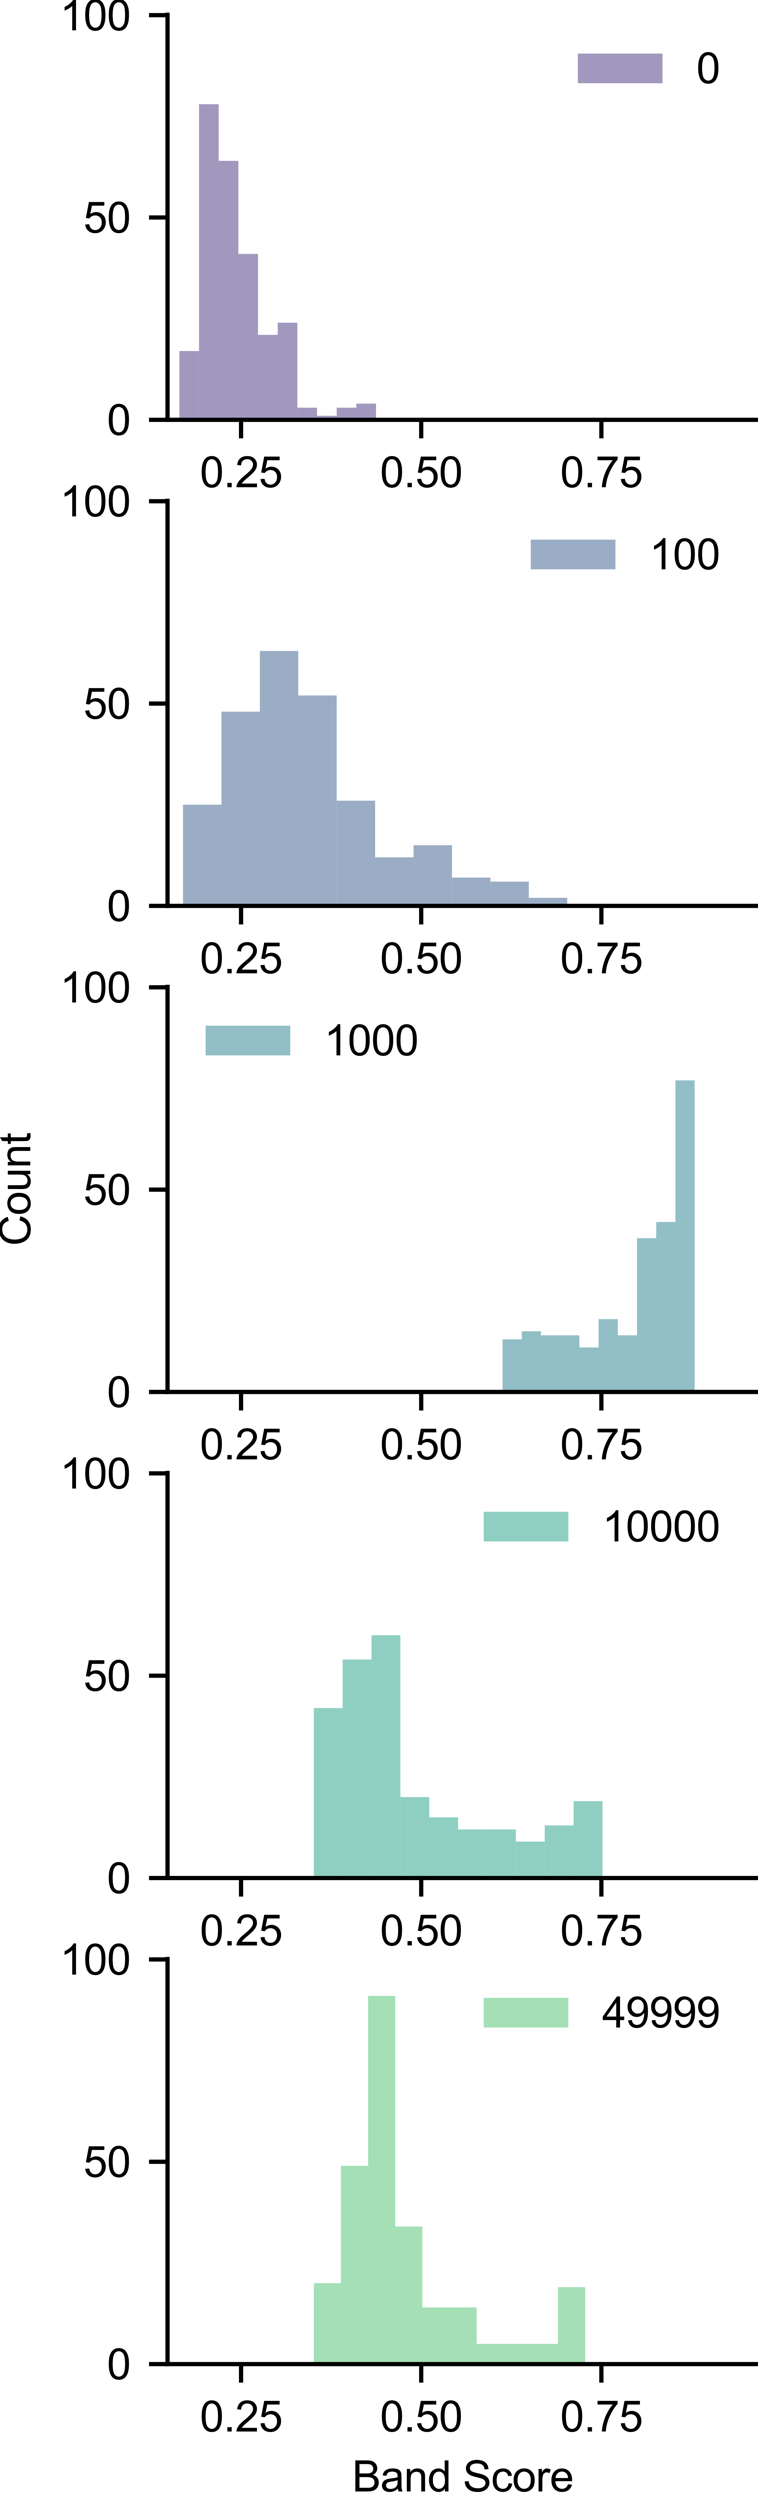 <?xml version="1.0" encoding="utf-8" standalone="no"?>
<!DOCTYPE svg PUBLIC "-//W3C//DTD SVG 1.1//EN"
  "http://www.w3.org/Graphics/SVG/1.1/DTD/svg11.dtd">
<svg xmlns:xlink="http://www.w3.org/1999/xlink" width="143.262pt" height="471.939pt" viewBox="0 0 143.262 471.939" xmlns="http://www.w3.org/2000/svg" version="1.1">
 <defs>
  <style type="text/css">*{stroke-linejoin: round; stroke-linecap: butt}</style>
 </defs>
 <g id="figure_1">
  <g id="patch_1">
   <path d="M 0 471.939 
L 143.262 471.939 
L 143.262 0 
L 0 0 
L 0 471.939 
z
" style="fill: none"/>
  </g>
  <g id="axes_1">
   <g id="patch_2">
    <path d="M 31.663 79.256 
L 143.262 79.256 
L 143.262 2.787 
L 31.663 2.787 
L 31.663 79.256 
z
" style="fill: none"/>
   </g>
   <g id="matplotlib.axis_1">
    <g id="xtick_1">
     <g id="line2d_1">
      <defs>
       <path id="mdbc0a5e613" d="M 0 0 
L 0 3.5 
" style="stroke: #000000; stroke-width: 0.8"/>
      </defs>
      <g>
       <use xlink:href="#mdbc0a5e613" x="45.561" y="79.256" style="stroke: #000000; stroke-width: 0.8"/>
      </g>
     </g>
     <g id="text_1">
      <!-- 0.25 -->
      <g transform="translate(37.776 91.982) scale(0.08 -0.08)">
       <defs>
        <path id="ArialMT-30" d="M 266 2259 
Q 266 3072 433 3567 
Q 600 4063 929 4331 
Q 1259 4600 1759 4600 
Q 2128 4600 2406 4451 
Q 2684 4303 2865 4023 
Q 3047 3744 3150 3342 
Q 3253 2941 3253 2259 
Q 3253 1453 3087 958 
Q 2922 463 2592 192 
Q 2263 -78 1759 -78 
Q 1097 -78 719 397 
Q 266 969 266 2259 
z
M 844 2259 
Q 844 1131 1108 757 
Q 1372 384 1759 384 
Q 2147 384 2411 759 
Q 2675 1134 2675 2259 
Q 2675 3391 2411 3762 
Q 2147 4134 1753 4134 
Q 1366 4134 1134 3806 
Q 844 3388 844 2259 
z
" transform="scale(0.016)"/>
        <path id="ArialMT-2e" d="M 581 0 
L 581 641 
L 1222 641 
L 1222 0 
L 581 0 
z
" transform="scale(0.016)"/>
        <path id="ArialMT-32" d="M 3222 541 
L 3222 0 
L 194 0 
Q 188 203 259 391 
Q 375 700 629 1000 
Q 884 1300 1366 1694 
Q 2113 2306 2375 2664 
Q 2638 3022 2638 3341 
Q 2638 3675 2398 3904 
Q 2159 4134 1775 4134 
Q 1369 4134 1125 3890 
Q 881 3647 878 3216 
L 300 3275 
Q 359 3922 746 4261 
Q 1134 4600 1788 4600 
Q 2447 4600 2831 4234 
Q 3216 3869 3216 3328 
Q 3216 3053 3103 2787 
Q 2991 2522 2730 2228 
Q 2469 1934 1863 1422 
Q 1356 997 1212 845 
Q 1069 694 975 541 
L 3222 541 
z
" transform="scale(0.016)"/>
        <path id="ArialMT-35" d="M 266 1200 
L 856 1250 
Q 922 819 1161 601 
Q 1400 384 1738 384 
Q 2144 384 2425 690 
Q 2706 997 2706 1503 
Q 2706 1984 2436 2262 
Q 2166 2541 1728 2541 
Q 1456 2541 1237 2417 
Q 1019 2294 894 2097 
L 366 2166 
L 809 4519 
L 3088 4519 
L 3088 3981 
L 1259 3981 
L 1013 2750 
Q 1425 3038 1878 3038 
Q 2478 3038 2890 2622 
Q 3303 2206 3303 1553 
Q 3303 931 2941 478 
Q 2500 -78 1738 -78 
Q 1113 -78 717 272 
Q 322 622 266 1200 
z
" transform="scale(0.016)"/>
       </defs>
       <use xlink:href="#ArialMT-30"/>
       <use xlink:href="#ArialMT-2e" x="55.615"/>
       <use xlink:href="#ArialMT-32" x="83.398"/>
       <use xlink:href="#ArialMT-35" x="139.014"/>
      </g>
     </g>
    </g>
    <g id="xtick_2">
     <g id="line2d_2">
      <g>
       <use xlink:href="#mdbc0a5e613" x="79.61" y="79.256" style="stroke: #000000; stroke-width: 0.8"/>
      </g>
     </g>
     <g id="text_2">
      <!-- 0.50 -->
      <g transform="translate(71.826 91.982) scale(0.08 -0.08)">
       <use xlink:href="#ArialMT-30"/>
       <use xlink:href="#ArialMT-2e" x="55.615"/>
       <use xlink:href="#ArialMT-35" x="83.398"/>
       <use xlink:href="#ArialMT-30" x="139.014"/>
      </g>
     </g>
    </g>
    <g id="xtick_3">
     <g id="line2d_3">
      <g>
       <use xlink:href="#mdbc0a5e613" x="113.66" y="79.256" style="stroke: #000000; stroke-width: 0.8"/>
      </g>
     </g>
     <g id="text_3">
      <!-- 0.75 -->
      <g transform="translate(105.875 91.982) scale(0.08 -0.08)">
       <defs>
        <path id="ArialMT-37" d="M 303 3981 
L 303 4522 
L 3269 4522 
L 3269 4084 
Q 2831 3619 2401 2847 
Q 1972 2075 1738 1259 
Q 1569 684 1522 0 
L 944 0 
Q 953 541 1156 1306 
Q 1359 2072 1739 2783 
Q 2119 3494 2547 3981 
L 303 3981 
z
" transform="scale(0.016)"/>
       </defs>
       <use xlink:href="#ArialMT-30"/>
       <use xlink:href="#ArialMT-2e" x="55.615"/>
       <use xlink:href="#ArialMT-37" x="83.398"/>
       <use xlink:href="#ArialMT-35" x="139.014"/>
      </g>
     </g>
    </g>
   </g>
   <g id="matplotlib.axis_2">
    <g id="ytick_1">
     <g id="line2d_4">
      <defs>
       <path id="mf24ee908a6" d="M 0 0 
L -3.5 0 
" style="stroke: #000000; stroke-width: 0.8"/>
      </defs>
      <g>
       <use xlink:href="#mf24ee908a6" x="31.663" y="79.256" style="stroke: #000000; stroke-width: 0.8"/>
      </g>
     </g>
     <g id="text_4">
      <!-- 0 -->
      <g transform="translate(20.214 82.119) scale(0.08 -0.08)">
       <use xlink:href="#ArialMT-30"/>
      </g>
     </g>
    </g>
    <g id="ytick_2">
     <g id="line2d_5">
      <g>
       <use xlink:href="#mf24ee908a6" x="31.663" y="41.059" style="stroke: #000000; stroke-width: 0.8"/>
      </g>
     </g>
     <g id="text_5">
      <!-- 50 -->
      <g transform="translate(15.765 43.923) scale(0.08 -0.08)">
       <use xlink:href="#ArialMT-35"/>
       <use xlink:href="#ArialMT-30" x="55.615"/>
      </g>
     </g>
    </g>
    <g id="ytick_3">
     <g id="line2d_6">
      <g>
       <use xlink:href="#mf24ee908a6" x="31.663" y="2.863" style="stroke: #000000; stroke-width: 0.8"/>
      </g>
     </g>
     <g id="text_6">
      <!-- 100 -->
      <g transform="translate(11.316 5.726) scale(0.08 -0.08)">
       <defs>
        <path id="ArialMT-31" d="M 2384 0 
L 1822 0 
L 1822 3584 
Q 1619 3391 1289 3197 
Q 959 3003 697 2906 
L 697 3450 
Q 1169 3672 1522 3987 
Q 1875 4303 2022 4600 
L 2384 4600 
L 2384 0 
z
" transform="scale(0.016)"/>
       </defs>
       <use xlink:href="#ArialMT-31"/>
       <use xlink:href="#ArialMT-30" x="55.615"/>
       <use xlink:href="#ArialMT-30" x="111.23"/>
      </g>
     </g>
    </g>
   </g>
   <g id="patch_3">
    <path d="M 33.902 79.256 
L 37.618 79.256 
L 37.618 66.269 
L 33.902 66.269 
z
" clip-path="url(#p1be036c412)" style="fill: #46327e; opacity: 0.5"/>
   </g>
   <g id="patch_4">
    <path d="M 37.618 79.256 
L 41.335 79.256 
L 41.335 19.669 
L 37.618 19.669 
z
" clip-path="url(#p1be036c412)" style="fill: #46327e; opacity: 0.5"/>
   </g>
   <g id="patch_5">
    <path d="M 41.335 79.256 
L 45.052 79.256 
L 45.052 30.364 
L 41.335 30.364 
z
" clip-path="url(#p1be036c412)" style="fill: #46327e; opacity: 0.5"/>
   </g>
   <g id="patch_6">
    <path d="M 45.052 79.256 
L 48.768 79.256 
L 48.768 47.935 
L 45.052 47.935 
z
" clip-path="url(#p1be036c412)" style="fill: #46327e; opacity: 0.5"/>
   </g>
   <g id="patch_7">
    <path d="M 48.768 79.256 
L 52.485 79.256 
L 52.485 63.213 
L 48.768 63.213 
z
" clip-path="url(#p1be036c412)" style="fill: #46327e; opacity: 0.5"/>
   </g>
   <g id="patch_8">
    <path d="M 52.485 79.256 
L 56.202 79.256 
L 56.202 60.921 
L 52.485 60.921 
z
" clip-path="url(#p1be036c412)" style="fill: #46327e; opacity: 0.5"/>
   </g>
   <g id="patch_9">
    <path d="M 56.202 79.256 
L 59.918 79.256 
L 59.918 76.964 
L 56.202 76.964 
z
" clip-path="url(#p1be036c412)" style="fill: #46327e; opacity: 0.5"/>
   </g>
   <g id="patch_10">
    <path d="M 59.918 79.256 
L 63.635 79.256 
L 63.635 78.492 
L 59.918 78.492 
z
" clip-path="url(#p1be036c412)" style="fill: #46327e; opacity: 0.5"/>
   </g>
   <g id="patch_11">
    <path d="M 63.635 79.256 
L 67.352 79.256 
L 67.352 76.964 
L 63.635 76.964 
z
" clip-path="url(#p1be036c412)" style="fill: #46327e; opacity: 0.5"/>
   </g>
   <g id="patch_12">
    <path d="M 67.352 79.256 
L 71.069 79.256 
L 71.069 76.2 
L 67.352 76.2 
z
" clip-path="url(#p1be036c412)" style="fill: #46327e; opacity: 0.5"/>
   </g>
   <g id="patch_13">
    <path d="M 31.663 79.256 
L 31.663 2.787 
" style="fill: none; stroke: #000000; stroke-width: 0.8; stroke-linejoin: miter; stroke-linecap: square"/>
   </g>
   <g id="patch_14">
    <path d="M 31.663 79.256 
L 143.262 79.256 
" style="fill: none; stroke: #000000; stroke-width: 0.8; stroke-linejoin: miter; stroke-linecap: square"/>
   </g>
   <g id="legend_1">
    <g id="patch_15">
     <path d="M 109.214 15.713 
L 125.214 15.713 
L 125.214 10.113 
L 109.214 10.113 
z
" style="fill: #46327e; opacity: 0.5"/>
    </g>
    <g id="text_7">
     <!-- 0 -->
     <g transform="translate(131.614 15.713) scale(0.08 -0.08)">
      <use xlink:href="#ArialMT-30"/>
     </g>
    </g>
   </g>
  </g>
  <g id="axes_2">
   <g id="patch_16">
    <path d="M 31.663 171.018 
L 143.262 171.018 
L 143.262 94.549 
L 31.663 94.549 
L 31.663 171.018 
z
" style="fill: none"/>
   </g>
   <g id="matplotlib.axis_3">
    <g id="xtick_4">
     <g id="line2d_7">
      <g>
       <use xlink:href="#mdbc0a5e613" x="45.561" y="171.018" style="stroke: #000000; stroke-width: 0.8"/>
      </g>
     </g>
     <g id="text_8">
      <!-- 0.25 -->
      <g transform="translate(37.776 183.745) scale(0.08 -0.08)">
       <use xlink:href="#ArialMT-30"/>
       <use xlink:href="#ArialMT-2e" x="55.615"/>
       <use xlink:href="#ArialMT-32" x="83.398"/>
       <use xlink:href="#ArialMT-35" x="139.014"/>
      </g>
     </g>
    </g>
    <g id="xtick_5">
     <g id="line2d_8">
      <g>
       <use xlink:href="#mdbc0a5e613" x="79.61" y="171.018" style="stroke: #000000; stroke-width: 0.8"/>
      </g>
     </g>
     <g id="text_9">
      <!-- 0.50 -->
      <g transform="translate(71.826 183.745) scale(0.08 -0.08)">
       <use xlink:href="#ArialMT-30"/>
       <use xlink:href="#ArialMT-2e" x="55.615"/>
       <use xlink:href="#ArialMT-35" x="83.398"/>
       <use xlink:href="#ArialMT-30" x="139.014"/>
      </g>
     </g>
    </g>
    <g id="xtick_6">
     <g id="line2d_9">
      <g>
       <use xlink:href="#mdbc0a5e613" x="113.66" y="171.018" style="stroke: #000000; stroke-width: 0.8"/>
      </g>
     </g>
     <g id="text_10">
      <!-- 0.75 -->
      <g transform="translate(105.875 183.745) scale(0.08 -0.08)">
       <use xlink:href="#ArialMT-30"/>
       <use xlink:href="#ArialMT-2e" x="55.615"/>
       <use xlink:href="#ArialMT-37" x="83.398"/>
       <use xlink:href="#ArialMT-35" x="139.014"/>
      </g>
     </g>
    </g>
   </g>
   <g id="matplotlib.axis_4">
    <g id="ytick_4">
     <g id="line2d_10">
      <g>
       <use xlink:href="#mf24ee908a6" x="31.663" y="171.018" style="stroke: #000000; stroke-width: 0.8"/>
      </g>
     </g>
     <g id="text_11">
      <!-- 0 -->
      <g transform="translate(20.214 173.882) scale(0.08 -0.08)">
       <use xlink:href="#ArialMT-30"/>
      </g>
     </g>
    </g>
    <g id="ytick_5">
     <g id="line2d_11">
      <g>
       <use xlink:href="#mf24ee908a6" x="31.663" y="132.822" style="stroke: #000000; stroke-width: 0.8"/>
      </g>
     </g>
     <g id="text_12">
      <!-- 50 -->
      <g transform="translate(15.765 135.685) scale(0.08 -0.08)">
       <use xlink:href="#ArialMT-35"/>
       <use xlink:href="#ArialMT-30" x="55.615"/>
      </g>
     </g>
    </g>
    <g id="ytick_6">
     <g id="line2d_12">
      <g>
       <use xlink:href="#mf24ee908a6" x="31.663" y="94.626" style="stroke: #000000; stroke-width: 0.8"/>
      </g>
     </g>
     <g id="text_13">
      <!-- 100 -->
      <g transform="translate(11.316 97.489) scale(0.08 -0.08)">
       <use xlink:href="#ArialMT-31"/>
       <use xlink:href="#ArialMT-30" x="55.615"/>
       <use xlink:href="#ArialMT-30" x="111.23"/>
      </g>
     </g>
    </g>
   </g>
   <g id="patch_17">
    <path d="M 34.589 171.018 
L 41.851 171.018 
L 41.851 151.92 
L 34.589 151.92 
z
" clip-path="url(#p3126fcc3c9)" style="fill: #365c8d; opacity: 0.5"/>
   </g>
   <g id="patch_18">
    <path d="M 41.851 171.018 
L 49.112 171.018 
L 49.112 134.35 
L 41.851 134.35 
z
" clip-path="url(#p3126fcc3c9)" style="fill: #365c8d; opacity: 0.5"/>
   </g>
   <g id="patch_19">
    <path d="M 49.112 171.018 
L 56.374 171.018 
L 56.374 122.891 
L 49.112 122.891 
z
" clip-path="url(#p3126fcc3c9)" style="fill: #365c8d; opacity: 0.5"/>
   </g>
   <g id="patch_20">
    <path d="M 56.374 171.018 
L 63.636 171.018 
L 63.636 131.294 
L 56.374 131.294 
z
" clip-path="url(#p3126fcc3c9)" style="fill: #365c8d; opacity: 0.5"/>
   </g>
   <g id="patch_21">
    <path d="M 63.636 171.018 
L 70.898 171.018 
L 70.898 151.156 
L 63.636 151.156 
z
" clip-path="url(#p3126fcc3c9)" style="fill: #365c8d; opacity: 0.5"/>
   </g>
   <g id="patch_22">
    <path d="M 70.898 171.018 
L 78.159 171.018 
L 78.159 161.851 
L 70.898 161.851 
z
" clip-path="url(#p3126fcc3c9)" style="fill: #365c8d; opacity: 0.5"/>
   </g>
   <g id="patch_23">
    <path d="M 78.159 171.018 
L 85.421 171.018 
L 85.421 159.56 
L 78.159 159.56 
z
" clip-path="url(#p3126fcc3c9)" style="fill: #365c8d; opacity: 0.5"/>
   </g>
   <g id="patch_24">
    <path d="M 85.421 171.018 
L 92.683 171.018 
L 92.683 165.671 
L 85.421 165.671 
z
" clip-path="url(#p3126fcc3c9)" style="fill: #365c8d; opacity: 0.5"/>
   </g>
   <g id="patch_25">
    <path d="M 92.683 171.018 
L 99.945 171.018 
L 99.945 166.435 
L 92.683 166.435 
z
" clip-path="url(#p3126fcc3c9)" style="fill: #365c8d; opacity: 0.5"/>
   </g>
   <g id="patch_26">
    <path d="M 99.945 171.018 
L 107.207 171.018 
L 107.207 169.491 
L 99.945 169.491 
z
" clip-path="url(#p3126fcc3c9)" style="fill: #365c8d; opacity: 0.5"/>
   </g>
   <g id="patch_27">
    <path d="M 31.663 171.018 
L 31.663 94.549 
" style="fill: none; stroke: #000000; stroke-width: 0.8; stroke-linejoin: miter; stroke-linecap: square"/>
   </g>
   <g id="patch_28">
    <path d="M 31.663 171.018 
L 143.262 171.018 
" style="fill: none; stroke: #000000; stroke-width: 0.8; stroke-linejoin: miter; stroke-linecap: square"/>
   </g>
   <g id="legend_2">
    <g id="patch_29">
     <path d="M 100.316 107.476 
L 116.316 107.476 
L 116.316 101.876 
L 100.316 101.876 
z
" style="fill: #365c8d; opacity: 0.5"/>
    </g>
    <g id="text_14">
     <!-- 100 -->
     <g transform="translate(122.716 107.476) scale(0.08 -0.08)">
      <use xlink:href="#ArialMT-31"/>
      <use xlink:href="#ArialMT-30" x="55.615"/>
      <use xlink:href="#ArialMT-30" x="111.23"/>
     </g>
    </g>
   </g>
  </g>
  <g id="axes_3">
   <g id="patch_30">
    <path d="M 31.663 262.781 
L 143.262 262.781 
L 143.262 186.312 
L 31.663 186.312 
L 31.663 262.781 
z
" style="fill: none"/>
   </g>
   <g id="matplotlib.axis_5">
    <g id="xtick_7">
     <g id="line2d_13">
      <g>
       <use xlink:href="#mdbc0a5e613" x="45.561" y="262.781" style="stroke: #000000; stroke-width: 0.8"/>
      </g>
     </g>
     <g id="text_15">
      <!-- 0.25 -->
      <g transform="translate(37.776 275.507) scale(0.08 -0.08)">
       <use xlink:href="#ArialMT-30"/>
       <use xlink:href="#ArialMT-2e" x="55.615"/>
       <use xlink:href="#ArialMT-32" x="83.398"/>
       <use xlink:href="#ArialMT-35" x="139.014"/>
      </g>
     </g>
    </g>
    <g id="xtick_8">
     <g id="line2d_14">
      <g>
       <use xlink:href="#mdbc0a5e613" x="79.61" y="262.781" style="stroke: #000000; stroke-width: 0.8"/>
      </g>
     </g>
     <g id="text_16">
      <!-- 0.50 -->
      <g transform="translate(71.826 275.507) scale(0.08 -0.08)">
       <use xlink:href="#ArialMT-30"/>
       <use xlink:href="#ArialMT-2e" x="55.615"/>
       <use xlink:href="#ArialMT-35" x="83.398"/>
       <use xlink:href="#ArialMT-30" x="139.014"/>
      </g>
     </g>
    </g>
    <g id="xtick_9">
     <g id="line2d_15">
      <g>
       <use xlink:href="#mdbc0a5e613" x="113.66" y="262.781" style="stroke: #000000; stroke-width: 0.8"/>
      </g>
     </g>
     <g id="text_17">
      <!-- 0.75 -->
      <g transform="translate(105.875 275.507) scale(0.08 -0.08)">
       <use xlink:href="#ArialMT-30"/>
       <use xlink:href="#ArialMT-2e" x="55.615"/>
       <use xlink:href="#ArialMT-37" x="83.398"/>
       <use xlink:href="#ArialMT-35" x="139.014"/>
      </g>
     </g>
    </g>
   </g>
   <g id="matplotlib.axis_6">
    <g id="ytick_7">
     <g id="line2d_16">
      <g>
       <use xlink:href="#mf24ee908a6" x="31.663" y="262.781" style="stroke: #000000; stroke-width: 0.8"/>
      </g>
     </g>
     <g id="text_18">
      <!-- 0 -->
      <g transform="translate(20.214 265.644) scale(0.08 -0.08)">
       <use xlink:href="#ArialMT-30"/>
      </g>
     </g>
    </g>
    <g id="ytick_8">
     <g id="line2d_17">
      <g>
       <use xlink:href="#mf24ee908a6" x="31.663" y="224.585" style="stroke: #000000; stroke-width: 0.8"/>
      </g>
     </g>
     <g id="text_19">
      <!-- 50 -->
      <g transform="translate(15.765 227.448) scale(0.08 -0.08)">
       <use xlink:href="#ArialMT-35"/>
       <use xlink:href="#ArialMT-30" x="55.615"/>
      </g>
     </g>
    </g>
    <g id="ytick_9">
     <g id="line2d_18">
      <g>
       <use xlink:href="#mf24ee908a6" x="31.663" y="186.389" style="stroke: #000000; stroke-width: 0.8"/>
      </g>
     </g>
     <g id="text_20">
      <!-- 100 -->
      <g transform="translate(11.316 189.252) scale(0.08 -0.08)">
       <use xlink:href="#ArialMT-31"/>
       <use xlink:href="#ArialMT-30" x="55.615"/>
       <use xlink:href="#ArialMT-30" x="111.23"/>
      </g>
     </g>
    </g>
    <g id="text_21">
     <!-- Count -->
     <g transform="translate(5.726 235.22) rotate(-90) scale(0.08 -0.08)">
      <defs>
       <path id="ArialMT-43" d="M 3763 1606 
L 4369 1453 
Q 4178 706 3683 314 
Q 3188 -78 2472 -78 
Q 1731 -78 1267 223 
Q 803 525 561 1097 
Q 319 1669 319 2325 
Q 319 3041 592 3573 
Q 866 4106 1370 4382 
Q 1875 4659 2481 4659 
Q 3169 4659 3637 4309 
Q 4106 3959 4291 3325 
L 3694 3184 
Q 3534 3684 3231 3912 
Q 2928 4141 2469 4141 
Q 1941 4141 1586 3887 
Q 1231 3634 1087 3207 
Q 944 2781 944 2328 
Q 944 1744 1114 1308 
Q 1284 872 1643 656 
Q 2003 441 2422 441 
Q 2931 441 3284 734 
Q 3638 1028 3763 1606 
z
" transform="scale(0.016)"/>
       <path id="ArialMT-6f" d="M 213 1659 
Q 213 2581 725 3025 
Q 1153 3394 1769 3394 
Q 2453 3394 2887 2945 
Q 3322 2497 3322 1706 
Q 3322 1066 3130 698 
Q 2938 331 2570 128 
Q 2203 -75 1769 -75 
Q 1072 -75 642 372 
Q 213 819 213 1659 
z
M 791 1659 
Q 791 1022 1069 705 
Q 1347 388 1769 388 
Q 2188 388 2466 706 
Q 2744 1025 2744 1678 
Q 2744 2294 2464 2611 
Q 2184 2928 1769 2928 
Q 1347 2928 1069 2612 
Q 791 2297 791 1659 
z
" transform="scale(0.016)"/>
       <path id="ArialMT-75" d="M 2597 0 
L 2597 488 
Q 2209 -75 1544 -75 
Q 1250 -75 995 37 
Q 741 150 617 320 
Q 494 491 444 738 
Q 409 903 409 1263 
L 409 3319 
L 972 3319 
L 972 1478 
Q 972 1038 1006 884 
Q 1059 663 1231 536 
Q 1403 409 1656 409 
Q 1909 409 2131 539 
Q 2353 669 2445 892 
Q 2538 1116 2538 1541 
L 2538 3319 
L 3100 3319 
L 3100 0 
L 2597 0 
z
" transform="scale(0.016)"/>
       <path id="ArialMT-6e" d="M 422 0 
L 422 3319 
L 928 3319 
L 928 2847 
Q 1294 3394 1984 3394 
Q 2284 3394 2536 3286 
Q 2788 3178 2913 3003 
Q 3038 2828 3088 2588 
Q 3119 2431 3119 2041 
L 3119 0 
L 2556 0 
L 2556 2019 
Q 2556 2363 2490 2533 
Q 2425 2703 2258 2804 
Q 2091 2906 1866 2906 
Q 1506 2906 1245 2678 
Q 984 2450 984 1813 
L 984 0 
L 422 0 
z
" transform="scale(0.016)"/>
       <path id="ArialMT-74" d="M 1650 503 
L 1731 6 
Q 1494 -44 1306 -44 
Q 1000 -44 831 53 
Q 663 150 594 308 
Q 525 466 525 972 
L 525 2881 
L 113 2881 
L 113 3319 
L 525 3319 
L 525 4141 
L 1084 4478 
L 1084 3319 
L 1650 3319 
L 1650 2881 
L 1084 2881 
L 1084 941 
Q 1084 700 1114 631 
Q 1144 563 1211 522 
Q 1278 481 1403 481 
Q 1497 481 1650 503 
z
" transform="scale(0.016)"/>
      </defs>
      <use xlink:href="#ArialMT-43"/>
      <use xlink:href="#ArialMT-6f" x="72.217"/>
      <use xlink:href="#ArialMT-75" x="127.832"/>
      <use xlink:href="#ArialMT-6e" x="183.447"/>
      <use xlink:href="#ArialMT-74" x="239.062"/>
     </g>
    </g>
   </g>
   <g id="patch_31">
    <path d="M 94.982 262.781 
L 98.613 262.781 
L 98.613 252.85 
L 94.982 252.85 
z
" clip-path="url(#p3cab221bed)" style="fill: #277f8e; opacity: 0.5"/>
   </g>
   <g id="patch_32">
    <path d="M 98.613 262.781 
L 102.243 262.781 
L 102.243 251.322 
L 98.613 251.322 
z
" clip-path="url(#p3cab221bed)" style="fill: #277f8e; opacity: 0.5"/>
   </g>
   <g id="patch_33">
    <path d="M 102.243 262.781 
L 105.873 262.781 
L 105.873 252.086 
L 102.243 252.086 
z
" clip-path="url(#p3cab221bed)" style="fill: #277f8e; opacity: 0.5"/>
   </g>
   <g id="patch_34">
    <path d="M 105.873 262.781 
L 109.503 262.781 
L 109.503 252.086 
L 105.873 252.086 
z
" clip-path="url(#p3cab221bed)" style="fill: #277f8e; opacity: 0.5"/>
   </g>
   <g id="patch_35">
    <path d="M 109.503 262.781 
L 113.134 262.781 
L 113.134 254.378 
L 109.503 254.378 
z
" clip-path="url(#p3cab221bed)" style="fill: #277f8e; opacity: 0.5"/>
   </g>
   <g id="patch_36">
    <path d="M 113.134 262.781 
L 116.764 262.781 
L 116.764 249.031 
L 113.134 249.031 
z
" clip-path="url(#p3cab221bed)" style="fill: #277f8e; opacity: 0.5"/>
   </g>
   <g id="patch_37">
    <path d="M 116.764 262.781 
L 120.394 262.781 
L 120.394 252.086 
L 116.764 252.086 
z
" clip-path="url(#p3cab221bed)" style="fill: #277f8e; opacity: 0.5"/>
   </g>
   <g id="patch_38">
    <path d="M 120.394 262.781 
L 124.025 262.781 
L 124.025 233.752 
L 120.394 233.752 
z
" clip-path="url(#p3cab221bed)" style="fill: #277f8e; opacity: 0.5"/>
   </g>
   <g id="patch_39">
    <path d="M 124.025 262.781 
L 127.655 262.781 
L 127.655 230.696 
L 124.025 230.696 
z
" clip-path="url(#p3cab221bed)" style="fill: #277f8e; opacity: 0.5"/>
   </g>
   <g id="patch_40">
    <path d="M 127.655 262.781 
L 131.285 262.781 
L 131.285 203.959 
L 127.655 203.959 
z
" clip-path="url(#p3cab221bed)" style="fill: #277f8e; opacity: 0.5"/>
   </g>
   <g id="patch_41">
    <path d="M 31.663 262.781 
L 31.663 186.312 
" style="fill: none; stroke: #000000; stroke-width: 0.8; stroke-linejoin: miter; stroke-linecap: square"/>
   </g>
   <g id="patch_42">
    <path d="M 31.663 262.781 
L 143.262 262.781 
" style="fill: none; stroke: #000000; stroke-width: 0.8; stroke-linejoin: miter; stroke-linecap: square"/>
   </g>
   <g id="legend_3">
    <g id="patch_43">
     <path d="M 38.862 199.238 
L 54.862 199.238 
L 54.862 193.638 
L 38.862 193.638 
z
" style="fill: #277f8e; opacity: 0.5"/>
    </g>
    <g id="text_22">
     <!-- 1000 -->
     <g transform="translate(61.263 199.238) scale(0.08 -0.08)">
      <use xlink:href="#ArialMT-31"/>
      <use xlink:href="#ArialMT-30" x="55.615"/>
      <use xlink:href="#ArialMT-30" x="111.23"/>
      <use xlink:href="#ArialMT-30" x="166.846"/>
     </g>
    </g>
   </g>
  </g>
  <g id="axes_4">
   <g id="patch_44">
    <path d="M 31.663 354.544 
L 143.262 354.544 
L 143.262 278.075 
L 31.663 278.075 
L 31.663 354.544 
z
" style="fill: none"/>
   </g>
   <g id="matplotlib.axis_7">
    <g id="xtick_10">
     <g id="line2d_19">
      <g>
       <use xlink:href="#mdbc0a5e613" x="45.561" y="354.544" style="stroke: #000000; stroke-width: 0.8"/>
      </g>
     </g>
     <g id="text_23">
      <!-- 0.25 -->
      <g transform="translate(37.776 367.27) scale(0.08 -0.08)">
       <use xlink:href="#ArialMT-30"/>
       <use xlink:href="#ArialMT-2e" x="55.615"/>
       <use xlink:href="#ArialMT-32" x="83.398"/>
       <use xlink:href="#ArialMT-35" x="139.014"/>
      </g>
     </g>
    </g>
    <g id="xtick_11">
     <g id="line2d_20">
      <g>
       <use xlink:href="#mdbc0a5e613" x="79.61" y="354.544" style="stroke: #000000; stroke-width: 0.8"/>
      </g>
     </g>
     <g id="text_24">
      <!-- 0.50 -->
      <g transform="translate(71.826 367.27) scale(0.08 -0.08)">
       <use xlink:href="#ArialMT-30"/>
       <use xlink:href="#ArialMT-2e" x="55.615"/>
       <use xlink:href="#ArialMT-35" x="83.398"/>
       <use xlink:href="#ArialMT-30" x="139.014"/>
      </g>
     </g>
    </g>
    <g id="xtick_12">
     <g id="line2d_21">
      <g>
       <use xlink:href="#mdbc0a5e613" x="113.66" y="354.544" style="stroke: #000000; stroke-width: 0.8"/>
      </g>
     </g>
     <g id="text_25">
      <!-- 0.75 -->
      <g transform="translate(105.875 367.27) scale(0.08 -0.08)">
       <use xlink:href="#ArialMT-30"/>
       <use xlink:href="#ArialMT-2e" x="55.615"/>
       <use xlink:href="#ArialMT-37" x="83.398"/>
       <use xlink:href="#ArialMT-35" x="139.014"/>
      </g>
     </g>
    </g>
   </g>
   <g id="matplotlib.axis_8">
    <g id="ytick_10">
     <g id="line2d_22">
      <g>
       <use xlink:href="#mf24ee908a6" x="31.663" y="354.544" style="stroke: #000000; stroke-width: 0.8"/>
      </g>
     </g>
     <g id="text_26">
      <!-- 0 -->
      <g transform="translate(20.214 357.407) scale(0.08 -0.08)">
       <use xlink:href="#ArialMT-30"/>
      </g>
     </g>
    </g>
    <g id="ytick_11">
     <g id="line2d_23">
      <g>
       <use xlink:href="#mf24ee908a6" x="31.663" y="316.348" style="stroke: #000000; stroke-width: 0.8"/>
      </g>
     </g>
     <g id="text_27">
      <!-- 50 -->
      <g transform="translate(15.765 319.211) scale(0.08 -0.08)">
       <use xlink:href="#ArialMT-35"/>
       <use xlink:href="#ArialMT-30" x="55.615"/>
      </g>
     </g>
    </g>
    <g id="ytick_12">
     <g id="line2d_24">
      <g>
       <use xlink:href="#mf24ee908a6" x="31.663" y="278.151" style="stroke: #000000; stroke-width: 0.8"/>
      </g>
     </g>
     <g id="text_28">
      <!-- 100 -->
      <g transform="translate(11.316 281.015) scale(0.08 -0.08)">
       <use xlink:href="#ArialMT-31"/>
       <use xlink:href="#ArialMT-30" x="55.615"/>
       <use xlink:href="#ArialMT-30" x="111.23"/>
      </g>
     </g>
    </g>
   </g>
   <g id="patch_45">
    <path d="M 59.305 354.544 
L 64.761 354.544 
L 64.761 322.459 
L 59.305 322.459 
z
" clip-path="url(#pf267c5d833)" style="fill: #1fa187; opacity: 0.5"/>
   </g>
   <g id="patch_46">
    <path d="M 64.761 354.544 
L 70.218 354.544 
L 70.218 313.292 
L 64.761 313.292 
z
" clip-path="url(#pf267c5d833)" style="fill: #1fa187; opacity: 0.5"/>
   </g>
   <g id="patch_47">
    <path d="M 70.218 354.544 
L 75.674 354.544 
L 75.674 308.708 
L 70.218 308.708 
z
" clip-path="url(#pf267c5d833)" style="fill: #1fa187; opacity: 0.5"/>
   </g>
   <g id="patch_48">
    <path d="M 75.674 354.544 
L 81.13 354.544 
L 81.13 339.265 
L 75.674 339.265 
z
" clip-path="url(#pf267c5d833)" style="fill: #1fa187; opacity: 0.5"/>
   </g>
   <g id="patch_49">
    <path d="M 81.13 354.544 
L 86.586 354.544 
L 86.586 343.085 
L 81.13 343.085 
z
" clip-path="url(#pf267c5d833)" style="fill: #1fa187; opacity: 0.5"/>
   </g>
   <g id="patch_50">
    <path d="M 86.586 354.544 
L 92.042 354.544 
L 92.042 345.377 
L 86.586 345.377 
z
" clip-path="url(#pf267c5d833)" style="fill: #1fa187; opacity: 0.5"/>
   </g>
   <g id="patch_51">
    <path d="M 92.042 354.544 
L 97.499 354.544 
L 97.499 345.377 
L 92.042 345.377 
z
" clip-path="url(#pf267c5d833)" style="fill: #1fa187; opacity: 0.5"/>
   </g>
   <g id="patch_52">
    <path d="M 97.499 354.544 
L 102.955 354.544 
L 102.955 347.669 
L 97.499 347.669 
z
" clip-path="url(#pf267c5d833)" style="fill: #1fa187; opacity: 0.5"/>
   </g>
   <g id="patch_53">
    <path d="M 102.955 354.544 
L 108.411 354.544 
L 108.411 344.613 
L 102.955 344.613 
z
" clip-path="url(#pf267c5d833)" style="fill: #1fa187; opacity: 0.5"/>
   </g>
   <g id="patch_54">
    <path d="M 108.411 354.544 
L 113.867 354.544 
L 113.867 340.029 
L 108.411 340.029 
z
" clip-path="url(#pf267c5d833)" style="fill: #1fa187; opacity: 0.5"/>
   </g>
   <g id="patch_55">
    <path d="M 31.663 354.544 
L 31.663 278.075 
" style="fill: none; stroke: #000000; stroke-width: 0.8; stroke-linejoin: miter; stroke-linecap: square"/>
   </g>
   <g id="patch_56">
    <path d="M 31.663 354.544 
L 143.262 354.544 
" style="fill: none; stroke: #000000; stroke-width: 0.8; stroke-linejoin: miter; stroke-linecap: square"/>
   </g>
   <g id="legend_4">
    <g id="patch_57">
     <path d="M 91.419 291.001 
L 107.419 291.001 
L 107.419 285.401 
L 91.419 285.401 
z
" style="fill: #1fa187; opacity: 0.5"/>
    </g>
    <g id="text_29">
     <!-- 10000 -->
     <g transform="translate(113.819 291.001) scale(0.08 -0.08)">
      <use xlink:href="#ArialMT-31"/>
      <use xlink:href="#ArialMT-30" x="55.615"/>
      <use xlink:href="#ArialMT-30" x="111.23"/>
      <use xlink:href="#ArialMT-30" x="166.846"/>
      <use xlink:href="#ArialMT-30" x="222.461"/>
     </g>
    </g>
   </g>
  </g>
  <g id="axes_5">
   <g id="patch_58">
    <path d="M 31.663 446.307 
L 143.262 446.307 
L 143.262 369.838 
L 31.663 369.838 
L 31.663 446.307 
z
" style="fill: none"/>
   </g>
   <g id="matplotlib.axis_9">
    <g id="xtick_13">
     <g id="line2d_25">
      <g>
       <use xlink:href="#mdbc0a5e613" x="45.561" y="446.307" style="stroke: #000000; stroke-width: 0.8"/>
      </g>
     </g>
     <g id="text_30">
      <!-- 0.25 -->
      <g transform="translate(37.776 459.033) scale(0.08 -0.08)">
       <use xlink:href="#ArialMT-30"/>
       <use xlink:href="#ArialMT-2e" x="55.615"/>
       <use xlink:href="#ArialMT-32" x="83.398"/>
       <use xlink:href="#ArialMT-35" x="139.014"/>
      </g>
     </g>
    </g>
    <g id="xtick_14">
     <g id="line2d_26">
      <g>
       <use xlink:href="#mdbc0a5e613" x="79.61" y="446.307" style="stroke: #000000; stroke-width: 0.8"/>
      </g>
     </g>
     <g id="text_31">
      <!-- 0.50 -->
      <g transform="translate(71.826 459.033) scale(0.08 -0.08)">
       <use xlink:href="#ArialMT-30"/>
       <use xlink:href="#ArialMT-2e" x="55.615"/>
       <use xlink:href="#ArialMT-35" x="83.398"/>
       <use xlink:href="#ArialMT-30" x="139.014"/>
      </g>
     </g>
    </g>
    <g id="xtick_15">
     <g id="line2d_27">
      <g>
       <use xlink:href="#mdbc0a5e613" x="113.66" y="446.307" style="stroke: #000000; stroke-width: 0.8"/>
      </g>
     </g>
     <g id="text_32">
      <!-- 0.75 -->
      <g transform="translate(105.875 459.033) scale(0.08 -0.08)">
       <use xlink:href="#ArialMT-30"/>
       <use xlink:href="#ArialMT-2e" x="55.615"/>
       <use xlink:href="#ArialMT-37" x="83.398"/>
       <use xlink:href="#ArialMT-35" x="139.014"/>
      </g>
     </g>
    </g>
    <g id="text_33">
     <!-- Band Score -->
     <g transform="translate(66.561 470.349) scale(0.08 -0.08)">
      <defs>
       <path id="ArialMT-42" d="M 469 0 
L 469 4581 
L 2188 4581 
Q 2713 4581 3030 4442 
Q 3347 4303 3526 4014 
Q 3706 3725 3706 3409 
Q 3706 3116 3547 2856 
Q 3388 2597 3066 2438 
Q 3481 2316 3704 2022 
Q 3928 1728 3928 1328 
Q 3928 1006 3792 729 
Q 3656 453 3456 303 
Q 3256 153 2954 76 
Q 2653 0 2216 0 
L 469 0 
z
M 1075 2656 
L 2066 2656 
Q 2469 2656 2644 2709 
Q 2875 2778 2992 2937 
Q 3109 3097 3109 3338 
Q 3109 3566 3000 3739 
Q 2891 3913 2687 3977 
Q 2484 4041 1991 4041 
L 1075 4041 
L 1075 2656 
z
M 1075 541 
L 2216 541 
Q 2509 541 2628 563 
Q 2838 600 2978 687 
Q 3119 775 3209 942 
Q 3300 1109 3300 1328 
Q 3300 1584 3169 1773 
Q 3038 1963 2805 2039 
Q 2572 2116 2134 2116 
L 1075 2116 
L 1075 541 
z
" transform="scale(0.016)"/>
       <path id="ArialMT-61" d="M 2588 409 
Q 2275 144 1986 34 
Q 1697 -75 1366 -75 
Q 819 -75 525 192 
Q 231 459 231 875 
Q 231 1119 342 1320 
Q 453 1522 633 1644 
Q 813 1766 1038 1828 
Q 1203 1872 1538 1913 
Q 2219 1994 2541 2106 
Q 2544 2222 2544 2253 
Q 2544 2597 2384 2738 
Q 2169 2928 1744 2928 
Q 1347 2928 1158 2789 
Q 969 2650 878 2297 
L 328 2372 
Q 403 2725 575 2942 
Q 747 3159 1072 3276 
Q 1397 3394 1825 3394 
Q 2250 3394 2515 3294 
Q 2781 3194 2906 3042 
Q 3031 2891 3081 2659 
Q 3109 2516 3109 2141 
L 3109 1391 
Q 3109 606 3145 398 
Q 3181 191 3288 0 
L 2700 0 
Q 2613 175 2588 409 
z
M 2541 1666 
Q 2234 1541 1622 1453 
Q 1275 1403 1131 1340 
Q 988 1278 909 1158 
Q 831 1038 831 891 
Q 831 666 1001 516 
Q 1172 366 1500 366 
Q 1825 366 2078 508 
Q 2331 650 2450 897 
Q 2541 1088 2541 1459 
L 2541 1666 
z
" transform="scale(0.016)"/>
       <path id="ArialMT-64" d="M 2575 0 
L 2575 419 
Q 2259 -75 1647 -75 
Q 1250 -75 917 144 
Q 584 363 401 755 
Q 219 1147 219 1656 
Q 219 2153 384 2558 
Q 550 2963 881 3178 
Q 1213 3394 1622 3394 
Q 1922 3394 2156 3267 
Q 2391 3141 2538 2938 
L 2538 4581 
L 3097 4581 
L 3097 0 
L 2575 0 
z
M 797 1656 
Q 797 1019 1065 703 
Q 1334 388 1700 388 
Q 2069 388 2326 689 
Q 2584 991 2584 1609 
Q 2584 2291 2321 2609 
Q 2059 2928 1675 2928 
Q 1300 2928 1048 2622 
Q 797 2316 797 1656 
z
" transform="scale(0.016)"/>
       <path id="ArialMT-20" transform="scale(0.016)"/>
       <path id="ArialMT-53" d="M 288 1472 
L 859 1522 
Q 900 1178 1048 958 
Q 1197 738 1509 602 
Q 1822 466 2213 466 
Q 2559 466 2825 569 
Q 3091 672 3220 851 
Q 3350 1031 3350 1244 
Q 3350 1459 3225 1620 
Q 3100 1781 2813 1891 
Q 2628 1963 1997 2114 
Q 1366 2266 1113 2400 
Q 784 2572 623 2826 
Q 463 3081 463 3397 
Q 463 3744 659 4045 
Q 856 4347 1234 4503 
Q 1613 4659 2075 4659 
Q 2584 4659 2973 4495 
Q 3363 4331 3572 4012 
Q 3781 3694 3797 3291 
L 3216 3247 
Q 3169 3681 2898 3903 
Q 2628 4125 2100 4125 
Q 1550 4125 1298 3923 
Q 1047 3722 1047 3438 
Q 1047 3191 1225 3031 
Q 1400 2872 2139 2705 
Q 2878 2538 3153 2413 
Q 3553 2228 3743 1945 
Q 3934 1663 3934 1294 
Q 3934 928 3725 604 
Q 3516 281 3123 101 
Q 2731 -78 2241 -78 
Q 1619 -78 1198 103 
Q 778 284 539 648 
Q 300 1013 288 1472 
z
" transform="scale(0.016)"/>
       <path id="ArialMT-63" d="M 2588 1216 
L 3141 1144 
Q 3050 572 2676 248 
Q 2303 -75 1759 -75 
Q 1078 -75 664 370 
Q 250 816 250 1647 
Q 250 2184 428 2587 
Q 606 2991 970 3192 
Q 1334 3394 1763 3394 
Q 2303 3394 2647 3120 
Q 2991 2847 3088 2344 
L 2541 2259 
Q 2463 2594 2264 2762 
Q 2066 2931 1784 2931 
Q 1359 2931 1093 2626 
Q 828 2322 828 1663 
Q 828 994 1084 691 
Q 1341 388 1753 388 
Q 2084 388 2306 591 
Q 2528 794 2588 1216 
z
" transform="scale(0.016)"/>
       <path id="ArialMT-72" d="M 416 0 
L 416 3319 
L 922 3319 
L 922 2816 
Q 1116 3169 1280 3281 
Q 1444 3394 1641 3394 
Q 1925 3394 2219 3213 
L 2025 2691 
Q 1819 2813 1613 2813 
Q 1428 2813 1281 2702 
Q 1134 2591 1072 2394 
Q 978 2094 978 1738 
L 978 0 
L 416 0 
z
" transform="scale(0.016)"/>
       <path id="ArialMT-65" d="M 2694 1069 
L 3275 997 
Q 3138 488 2766 206 
Q 2394 -75 1816 -75 
Q 1088 -75 661 373 
Q 234 822 234 1631 
Q 234 2469 665 2931 
Q 1097 3394 1784 3394 
Q 2450 3394 2872 2941 
Q 3294 2488 3294 1666 
Q 3294 1616 3291 1516 
L 816 1516 
Q 847 969 1125 678 
Q 1403 388 1819 388 
Q 2128 388 2347 550 
Q 2566 713 2694 1069 
z
M 847 1978 
L 2700 1978 
Q 2663 2397 2488 2606 
Q 2219 2931 1791 2931 
Q 1403 2931 1139 2672 
Q 875 2413 847 1978 
z
" transform="scale(0.016)"/>
      </defs>
      <use xlink:href="#ArialMT-42"/>
      <use xlink:href="#ArialMT-61" x="66.699"/>
      <use xlink:href="#ArialMT-6e" x="122.314"/>
      <use xlink:href="#ArialMT-64" x="177.93"/>
      <use xlink:href="#ArialMT-20" x="233.545"/>
      <use xlink:href="#ArialMT-53" x="261.328"/>
      <use xlink:href="#ArialMT-63" x="328.027"/>
      <use xlink:href="#ArialMT-6f" x="378.027"/>
      <use xlink:href="#ArialMT-72" x="433.643"/>
      <use xlink:href="#ArialMT-65" x="466.943"/>
     </g>
    </g>
   </g>
   <g id="matplotlib.axis_10">
    <g id="ytick_13">
     <g id="line2d_28">
      <g>
       <use xlink:href="#mf24ee908a6" x="31.663" y="446.307" style="stroke: #000000; stroke-width: 0.8"/>
      </g>
     </g>
     <g id="text_34">
      <!-- 0 -->
      <g transform="translate(20.214 449.17) scale(0.08 -0.08)">
       <use xlink:href="#ArialMT-30"/>
      </g>
     </g>
    </g>
    <g id="ytick_14">
     <g id="line2d_29">
      <g>
       <use xlink:href="#mf24ee908a6" x="31.663" y="408.11" style="stroke: #000000; stroke-width: 0.8"/>
      </g>
     </g>
     <g id="text_35">
      <!-- 50 -->
      <g transform="translate(15.765 410.974) scale(0.08 -0.08)">
       <use xlink:href="#ArialMT-35"/>
       <use xlink:href="#ArialMT-30" x="55.615"/>
      </g>
     </g>
    </g>
    <g id="ytick_15">
     <g id="line2d_30">
      <g>
       <use xlink:href="#mf24ee908a6" x="31.663" y="369.914" style="stroke: #000000; stroke-width: 0.8"/>
      </g>
     </g>
     <g id="text_36">
      <!-- 100 -->
      <g transform="translate(11.316 372.777) scale(0.08 -0.08)">
       <use xlink:href="#ArialMT-31"/>
       <use xlink:href="#ArialMT-30" x="55.615"/>
       <use xlink:href="#ArialMT-30" x="111.23"/>
      </g>
     </g>
    </g>
   </g>
   <g id="patch_59">
    <path d="M 59.315 446.307 
L 64.443 446.307 
L 64.443 431.028 
L 59.315 431.028 
z
" clip-path="url(#p52ec653766)" style="fill: #4ac16d; opacity: 0.5"/>
   </g>
   <g id="patch_60">
    <path d="M 64.443 446.307 
L 69.57 446.307 
L 69.57 408.874 
L 64.443 408.874 
z
" clip-path="url(#p52ec653766)" style="fill: #4ac16d; opacity: 0.5"/>
   </g>
   <g id="patch_61">
    <path d="M 69.57 446.307 
L 74.698 446.307 
L 74.698 376.789 
L 69.57 376.789 
z
" clip-path="url(#p52ec653766)" style="fill: #4ac16d; opacity: 0.5"/>
   </g>
   <g id="patch_62">
    <path d="M 74.698 446.307 
L 79.826 446.307 
L 79.826 420.333 
L 74.698 420.333 
z
" clip-path="url(#p52ec653766)" style="fill: #4ac16d; opacity: 0.5"/>
   </g>
   <g id="patch_63">
    <path d="M 79.826 446.307 
L 84.953 446.307 
L 84.953 435.612 
L 79.826 435.612 
z
" clip-path="url(#p52ec653766)" style="fill: #4ac16d; opacity: 0.5"/>
   </g>
   <g id="patch_64">
    <path d="M 84.953 446.307 
L 90.081 446.307 
L 90.081 435.612 
L 84.953 435.612 
z
" clip-path="url(#p52ec653766)" style="fill: #4ac16d; opacity: 0.5"/>
   </g>
   <g id="patch_65">
    <path d="M 90.081 446.307 
L 95.209 446.307 
L 95.209 442.487 
L 90.081 442.487 
z
" clip-path="url(#p52ec653766)" style="fill: #4ac16d; opacity: 0.5"/>
   </g>
   <g id="patch_66">
    <path d="M 95.209 446.307 
L 100.336 446.307 
L 100.336 442.487 
L 95.209 442.487 
z
" clip-path="url(#p52ec653766)" style="fill: #4ac16d; opacity: 0.5"/>
   </g>
   <g id="patch_67">
    <path d="M 100.336 446.307 
L 105.464 446.307 
L 105.464 442.487 
L 100.336 442.487 
z
" clip-path="url(#p52ec653766)" style="fill: #4ac16d; opacity: 0.5"/>
   </g>
   <g id="patch_68">
    <path d="M 105.464 446.307 
L 110.592 446.307 
L 110.592 431.792 
L 105.464 431.792 
z
" clip-path="url(#p52ec653766)" style="fill: #4ac16d; opacity: 0.5"/>
   </g>
   <g id="patch_69">
    <path d="M 31.663 446.307 
L 31.663 369.838 
" style="fill: none; stroke: #000000; stroke-width: 0.8; stroke-linejoin: miter; stroke-linecap: square"/>
   </g>
   <g id="patch_70">
    <path d="M 31.663 446.307 
L 143.262 446.307 
" style="fill: none; stroke: #000000; stroke-width: 0.8; stroke-linejoin: miter; stroke-linecap: square"/>
   </g>
   <g id="legend_5">
    <g id="patch_71">
     <path d="M 91.419 382.764 
L 107.419 382.764 
L 107.419 377.164 
L 91.419 377.164 
z
" style="fill: #4ac16d; opacity: 0.5"/>
    </g>
    <g id="text_37">
     <!-- 49999 -->
     <g transform="translate(113.819 382.764) scale(0.08 -0.08)">
      <defs>
       <path id="ArialMT-34" d="M 2069 0 
L 2069 1097 
L 81 1097 
L 81 1613 
L 2172 4581 
L 2631 4581 
L 2631 1613 
L 3250 1613 
L 3250 1097 
L 2631 1097 
L 2631 0 
L 2069 0 
z
M 2069 1613 
L 2069 3678 
L 634 1613 
L 2069 1613 
z
" transform="scale(0.016)"/>
       <path id="ArialMT-39" d="M 350 1059 
L 891 1109 
Q 959 728 1153 556 
Q 1347 384 1650 384 
Q 1909 384 2104 503 
Q 2300 622 2425 820 
Q 2550 1019 2634 1356 
Q 2719 1694 2719 2044 
Q 2719 2081 2716 2156 
Q 2547 1888 2255 1720 
Q 1963 1553 1622 1553 
Q 1053 1553 659 1965 
Q 266 2378 266 3053 
Q 266 3750 677 4175 
Q 1088 4600 1706 4600 
Q 2153 4600 2523 4359 
Q 2894 4119 3086 3673 
Q 3278 3228 3278 2384 
Q 3278 1506 3087 986 
Q 2897 466 2520 194 
Q 2144 -78 1638 -78 
Q 1100 -78 759 220 
Q 419 519 350 1059 
z
M 2653 3081 
Q 2653 3566 2395 3850 
Q 2138 4134 1775 4134 
Q 1400 4134 1122 3828 
Q 844 3522 844 3034 
Q 844 2597 1108 2323 
Q 1372 2050 1759 2050 
Q 2150 2050 2401 2323 
Q 2653 2597 2653 3081 
z
" transform="scale(0.016)"/>
      </defs>
      <use xlink:href="#ArialMT-34"/>
      <use xlink:href="#ArialMT-39" x="55.615"/>
      <use xlink:href="#ArialMT-39" x="111.23"/>
      <use xlink:href="#ArialMT-39" x="166.846"/>
      <use xlink:href="#ArialMT-39" x="222.461"/>
     </g>
    </g>
   </g>
  </g>
 </g>
 <defs>
  <clipPath id="p1be036c412">
   <rect x="31.663" y="2.787" width="111.6" height="76.469"/>
  </clipPath>
  <clipPath id="p3126fcc3c9">
   <rect x="31.663" y="94.549" width="111.6" height="76.469"/>
  </clipPath>
  <clipPath id="p3cab221bed">
   <rect x="31.663" y="186.312" width="111.6" height="76.469"/>
  </clipPath>
  <clipPath id="pf267c5d833">
   <rect x="31.663" y="278.075" width="111.6" height="76.469"/>
  </clipPath>
  <clipPath id="p52ec653766">
   <rect x="31.663" y="369.838" width="111.6" height="76.469"/>
  </clipPath>
 </defs>
</svg>
